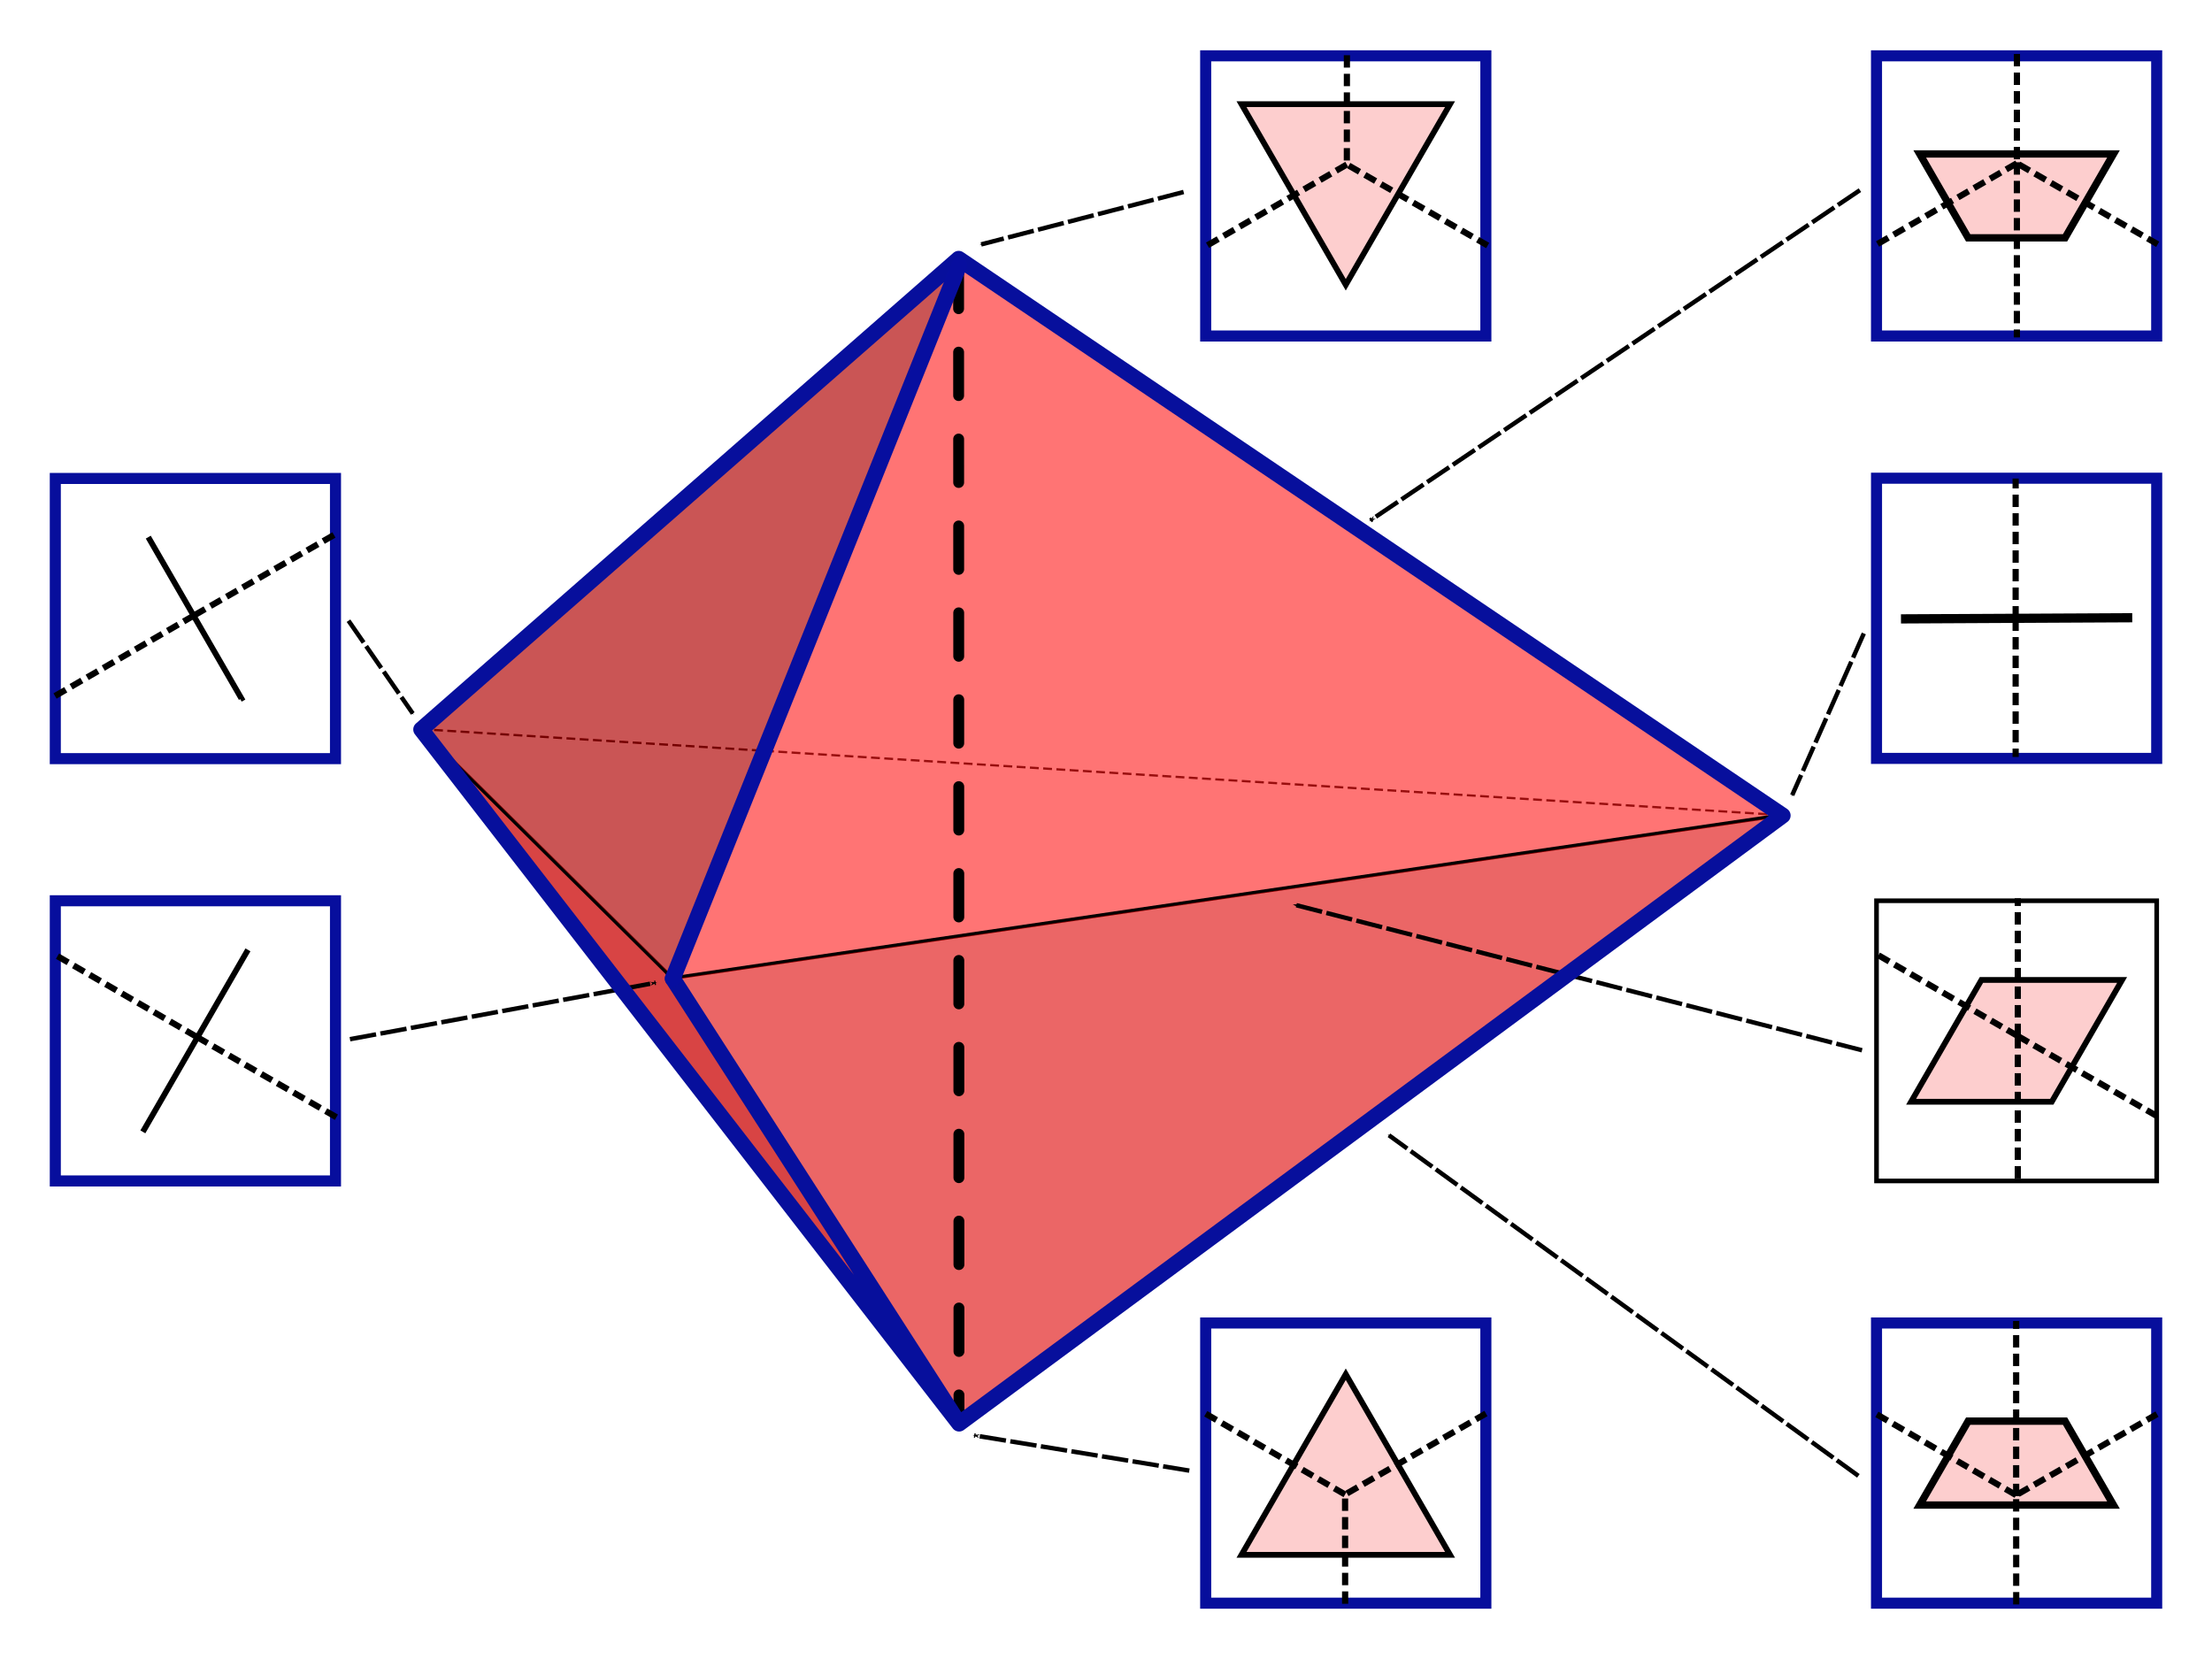 <?xml version="1.0" encoding="UTF-8"?>
<svg version="1.1" viewBox="0 0 1000 750" xmlns="http://www.w3.org/2000/svg"><defs><marker id="marker13481" overflow="visible" orient="auto"><path transform="matrix(-.4 0 0 -.4 -4 0)" d="m0 0 5-5-17.5 5 17.5 5z" fill-rule="evenodd" stroke="#000" stroke-width="1pt"/></marker><marker id="marker13417" overflow="visible" orient="auto"><path transform="matrix(-.4 0 0 -.4 -4 0)" d="m0 0 5-5-17.5 5 17.5 5z" fill-rule="evenodd" stroke="#000" stroke-width="1pt"/></marker><marker id="marker13359" overflow="visible" orient="auto"><path transform="matrix(-.4 0 0 -.4 -4 0)" d="m0 0 5-5-17.5 5 17.5 5z" fill-rule="evenodd" stroke="#000" stroke-width="1pt"/></marker><marker id="marker13307" overflow="visible" orient="auto"><path transform="matrix(-.4 0 0 -.4 -4 0)" d="m0 0 5-5-17.5 5 17.5 5z" fill-rule="evenodd" stroke="#000" stroke-width="1pt"/></marker><marker id="marker13261" overflow="visible" orient="auto"><path transform="matrix(-.4 0 0 -.4 -4 0)" d="m0 0 5-5-17.5 5 17.5 5z" fill-rule="evenodd" stroke="#000" stroke-width="1pt"/></marker><marker id="marker13221" overflow="visible" orient="auto"><path transform="matrix(-.4 0 0 -.4 -4 0)" d="m0 0 5-5-17.5 5 17.5 5z" fill-rule="evenodd" stroke="#000" stroke-width="1pt"/></marker><marker id="marker13187" overflow="visible" orient="auto"><path transform="matrix(-.4 0 0 -.4 -4 0)" d="m0 0 5-5-17.5 5 17.5 5z" fill-rule="evenodd" stroke="#000" stroke-width="1pt"/></marker><marker id="Arrow1Mend" overflow="visible" orient="auto"><path transform="matrix(-.4 0 0 -.4 -4 0)" d="m0 0 5-5-17.5 5 17.5 5z" fill-rule="evenodd" stroke="#000" stroke-width="1pt"/></marker></defs><g><g transform="matrix(2 0 0 2 -428.957 -78.79)"><rect x="487.01" y="52.014" width="63.332" height="63.332" fill="#fff" stroke="#070e9c" stroke-width="2.5"/><path transform="scale(1,-1)" d="m542.246-62.942-47.14-1e-6 23.57-40.825z" fill="#fdcece" stroke="#000" stroke-width="1.3"/><g transform="translate(.335 1.36)" fill="none" stroke="#000" stroke-dasharray="2.8, 1.4" stroke-width="1.4"><path d="m518.599 50.519-0.014 24.698 31.837 18.311"/><path d="m518.585 75.217-31.681 18.361"/></g></g><g transform="matrix(2 0 0 2 -429.805 -860.925)"><rect x="487.434" y="729.512" width="63.332" height="63.332" fill="#fff" stroke="#070e9c" stroke-width="2.5"/><path d="m542.67 781.916h-47.14l23.57-40.825z" fill="#fdcece" stroke="#000" stroke-width="1.3"/><g transform="matrix(1 0 0 -1 .358 843.498)" fill="none" stroke="#000" stroke-dasharray="2.8, 1.4" stroke-width="1.4"><path d="m518.599 50.519-0.014 24.698 31.837 18.311"/><path d="m518.585 75.217-31.681 18.361"/></g></g><g transform="matrix(2 0 0 2 -576.574 -325.506)"><rect transform="scale(1,-1)" x="712.453" y="-238.703" width="63.332" height="63.332" fill="#fff" stroke="#070e9c" stroke-width="2.5"/><path d="m733.172 216.518-10.947-18.961h43.79l-10.947 18.961z" fill="#fdcece" stroke="#000" stroke-width="1.657"/><g fill="none" stroke="#000" stroke-dasharray="2.8, 1.4" stroke-width="1.4"><g transform="translate(225.594 124.437)"><path d="m518.599 50.519-0.014 24.698 31.837 18.311"/><path d="m518.585 75.217-31.681 18.361"/></g><path d="m744.179 199.433v39.587"/></g></g><g transform="matrix(2 0 0 2 -598.16 -585.44)"><rect x="723.246" y="591.769" width="63.332" height="63.332" fill="#fff" stroke="#070e9c" stroke-width="2.5"/><path d="m743.965 613.955-10.947 18.961h43.79l-10.947-18.961z" fill="#fdcece" stroke="#000" stroke-width="1.657"/><g transform="matrix(1 0 0 -1 10.633 830.337)" fill="none" stroke="#000" stroke-dasharray="2.8, 1.4" stroke-width="1.4"><g transform="translate(225.594 124.437)"><path d="m518.599 50.519-0.014 24.698 31.837 18.311"/><path d="m518.585 75.217-31.681 18.361"/></g><path d="m744.179 199.433v39.587"/></g></g><g transform="matrix(2 0 0 2 -375.807 -564.18)" stroke="#000"><rect x="612.07" y="485.698" width="63.332" height="63.332" fill="#fff" stroke-width="1.049"/><path d="m635.787 503.596-15.899 27.537h31.797l15.899-27.537z" fill="#fdcece" stroke-width="1.3"/><g fill="none" stroke-dasharray="2.8, 1.4" stroke-width="1.4"><path d="m644.005 516.276 31.837 18.311"/><path d="m644.005 516.276v32.954"/><path d="m644.005 516.276-31.681-18.361"/><path d="m644.005 516.276v-31.138"/></g></g><g transform="matrix(2 0 0 2 -1102.81 -555.492)"><rect x="975.573" y="385.842" width="63.332" height="63.332" fill="#fff" stroke="#070e9c" stroke-width="2.5"/><g fill="none" stroke="#000"><path d="m981.1 417.639 52.278-0.263" stroke-width="2.082"/><path d="m1007.02 417.552v31.297" stroke-dasharray="2.8, 1.4" stroke-width="1.4"/><path d="m1007.02 417.552v-31.633" stroke-dasharray="2.8, 1.4" stroke-width="1.4"/></g></g><g transform="matrix(2 0 0 2 -459.079 -587.343)"><rect x="242.041" y="497.28" width="63.332" height="63.332" fill="#fff" stroke="#070e9d" stroke-width="2.5"/><g fill="none" stroke="#000"><path d="m261.831 549.517 23.753-41.142" stroke-width="1.3"/><path d="m274.027 528.059 31.837 18.311" stroke-dasharray="2.8, 1.4" stroke-width="1.4"/><path d="m274.027 528.059-31.681-18.361" stroke-dasharray="2.8, 1.4" stroke-width="1.4"/></g></g><g transform="matrix(2 0 0 2 -362.508 -395.613)"><rect x="193.755" y="305.957" width="63.332" height="63.332" fill="#fff" stroke="#070e9c" stroke-width="2.5"/><g fill="none" stroke="#000"><path d="m214.77 319.223 21.053 36.465-0.266 0.154" stroke-width="1.3"/><path d="m225.186 336.877-31.681 18.361" stroke-dasharray="2.8, 1.4" stroke-width="1.4"/><path d="m225.186 336.877 31.837-18.311" stroke-dasharray="2.8, 1.4" stroke-width="1.4"/></g></g><g transform="matrix(1.637 0 0 1.637 -435.858 -254.796)" stroke="#000"><path d="m382.471 357 375.877 23.756" fill="none" stroke-dasharray="2.443, 1.221" stroke-width=".611"/><g stroke-linejoin="round"><path d="m758.348 380.756-306.418 45.031 78.923-198.728z" fill="#ff1818" fill-opacity=".6"/><path d="m758.348 380.756-306.418 45.031 79.049 122.849z" fill="#d00" fill-opacity=".6" stroke-width=".611"/><path d="m451.93 425.787-69.459-68.787 148.508 191.636z" fill="#cb0000" fill-opacity=".731"/><path d="m530.854 227.059-148.382 129.941 69.459 68.787z" fill="#b00000" fill-opacity=".667" stroke-width=".611"/></g><path d="m530.983 228.898 0.109 317.782" fill="none" stroke-dasharray="11.999, 11.999" stroke-linecap="round" stroke-width="3"/></g><g fill="none" stroke="#000" stroke-dasharray="12,2" stroke-width="2"><path d="m158.212 469.798 138.195-25.522" marker-end="url(#Arrow1Mend)"/><path d="m157.552 280.611 29.056 41.942" marker-end="url(#marker13187)"/><path d="m535.091 86.796-91.517 23.697" marker-end="url(#marker13221)"/><path d="m537.662 664.839-97.247-15.929" marker-end="url(#marker13481)"/><path d="m840.129 667.209-212.216-153.972" marker-end="url(#marker13417)"/><path d="m840.834 85.966-221.315 149.301" marker-end="url(#marker13261)"/><path d="m842.601 286.356-32.388 73.119" marker-end="url(#marker13307)"/><path d="m841.784 474.803-256.688-65.812" marker-end="url(#marker13359)"/></g><g transform="translate(-50.1 -24.77)" stroke="#070e9f"><g fill="none" stroke-linecap="round" stroke-width="7.2"><path d="m354.257 467.18 129.439 201.16 372.306-274.896-372.512-251.672-242.969 212.772 243.175 313.795" stroke="#070f9c" stroke-linejoin="round"/><path d="m483.703 144.785-129.446 322.396" stroke="#070e9f"/></g></g></g></svg>

